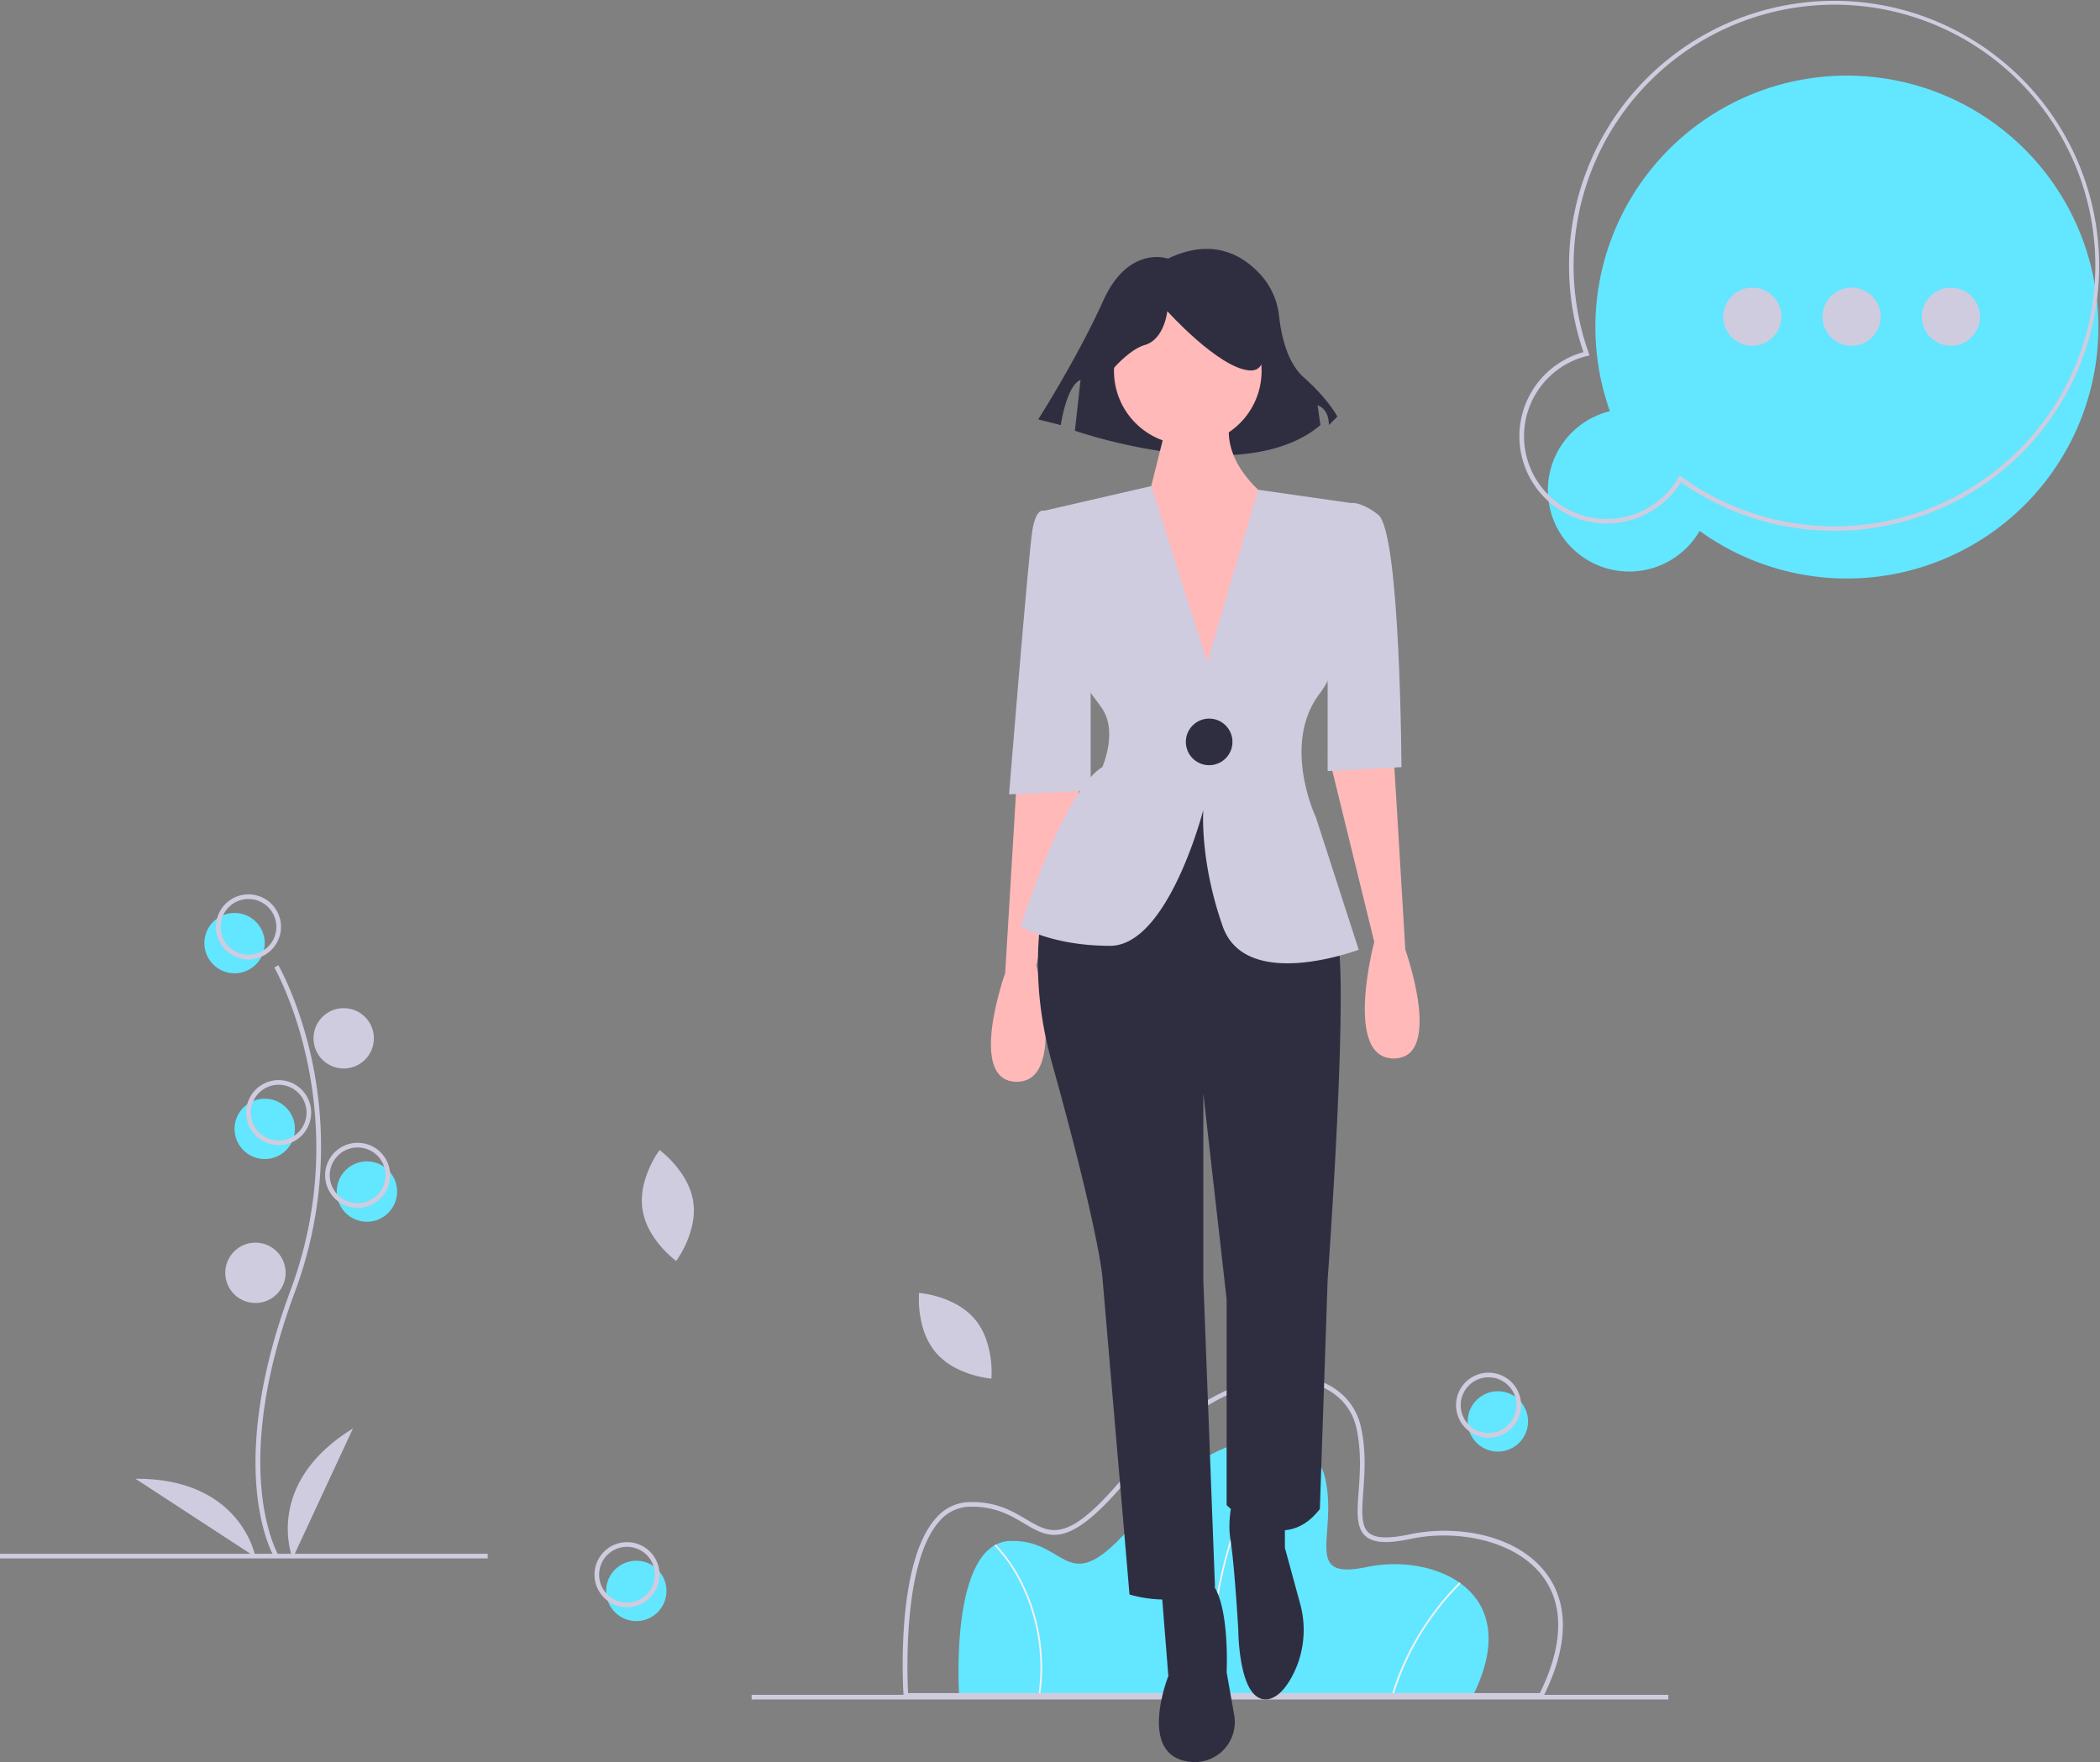 <svg id="af2bdc1b-6210-43fb-b58a-f82437f8cbdd" data-name="Layer 1" xmlns="http://www.w3.org/2000/svg" width="904.284" height="758.925" viewBox="0 0 904.284 758.925"><rect x="0" y="0" width="904.284" height="758.925" fill="#808080" stroke="none"/><title>things_to_say</title><circle cx="101" cy="406.193" r="13" fill="#63e6ff"/><circle cx="158" cy="513.193" r="13" fill="#63e6ff"/><circle cx="114" cy="486.193" r="13" fill="#63e6ff"/><path d="M782.149,800.731H560.875s-4.485-65.784,22.053-66.532,23.548,29.154,56.814-11.961,73.633-38.872,78.866-14.577-10.092,43.731,17.941,37.751S804.949,755.13,782.149,800.731Z" transform="translate(-147.858 -70.537)" fill="#63e6ff"/><path d="M667.777,800.745l-.747-.03c1.742-43.312,10.813-71.14,18.115-86.858,7.929-17.067,15.57-23.976,15.646-24.044l.497.559c-.075.067-7.627,6.908-15.493,23.859C678.533,729.883,669.512,757.597,667.777,800.745Z" transform="translate(-147.858 -70.537)" fill="#f2f2f2"/><path d="M747.861,800.835l-.718-.209c8.641-29.66,28.99-48.387,29.195-48.573l.502.553A115.174,115.174,0,0,0,747.861,800.835Z" transform="translate(-147.858 -70.537)" fill="#f2f2f2"/><path d="M595.727,800.782l-.741-.103a81.417,81.417,0,0,0-7.323-47.588,65.526,65.526,0,0,0-11.557-16.865l.517-.539a66.346,66.346,0,0,1,11.71,17.073A82.163,82.163,0,0,1,595.727,800.782Z" transform="translate(-147.858 -70.537)" fill="#f2f2f2"/><path d="M812.18,801.731H537.009l-.063-.932c-.158-2.319-3.668-57.016,14.054-76.532a19.411,19.411,0,0,1,14.185-6.806c11.552-.329,18.812,3.999,24.667,7.472,11.037,6.547,18.328,10.873,44.837-21.892,28.718-35.495,59.703-43.131,77.516-38.885,11.509,2.744,19.441,10.5,21.763,21.278,2.198,10.206,1.498,19.796.936,27.501-.602,8.245-1.078,14.757,2.309,17.708,2.827,2.462,8.469,2.687,17.755.705,18.888-4.029,45.243-.582,58.472,16.51,7.117,9.195,12.724,25.91-.981,53.32Zm-273.293-2H810.942c10.212-20.719,10.531-38.223.914-50.648-12.135-15.679-37.595-19.806-56.473-15.778-10.089,2.153-16.101,1.797-19.486-1.153-4.14-3.607-3.632-10.56-2.99-19.361.554-7.578,1.242-17.009-.896-26.935-2.153-9.995-9.542-17.195-20.271-19.753-17.244-4.114-47.364,3.426-75.497,38.197-27.596,34.107-35.909,29.178-47.412,22.354-5.928-3.516-12.658-7.503-23.591-7.193a17.483,17.483,0,0,0-12.761,6.152C536.552,743.151,538.496,792.336,538.887,799.731Z" transform="translate(-147.858 -70.537)" fill="#cfcce0"/><rect x="323.657" y="729.94" width="394.74" height="2" fill="#cfcce0"/><path d="M446.375,588.11a26.737,26.737,0,0,1,.04,7.335c-.067.552-.151,1.094-.249,1.63l.001.004a43.446,43.446,0,0,1-6.812,16.068c-.218.314-.343.477-.343.477l-.467-.356a44.874,44.874,0,0,1-9.514-10.443c-.227-.359-.456-.722-.673-1.095a28.626,28.626,0,0,1-3.836-10.302l-.008-.053c-.058-.389-.108-.778-.145-1.166a29.415,29.415,0,0,1,.867-10.157c.104-.413.213-.818.331-1.221a44.887,44.887,0,0,1,5.967-12.495c.218-.314.343-.477.343-.477s.167.12.467.356a44.879,44.879,0,0,1,9.294,10.108c.225.343.447.691.665,1.047a30.59,30.59,0,0,1,3.434,7.751c.133.477.252.964.354,1.454C446.204,587.08,446.297,587.592,446.375,588.11Z" transform="translate(-147.858 -70.537)" fill="#cfcce0"/><path d="M567.639,638.709a26.737,26.737,0,0,1,3.884,6.223c.233.505.446,1.011.644,1.519l.003.003a43.445,43.445,0,0,1,2.633,17.253c-.021.382-.041.586-.041.586l-.585-.058a44.874,44.874,0,0,1-13.579-3.898c-.382-.186-.767-.376-1.147-.58a28.626,28.626,0,0,1-8.671-6.757l-.034-.041c-.253-.3-.5-.606-.735-.916a29.416,29.416,0,0,1-4.592-9.101c-.128-.406-.248-.808-.359-1.213a44.888,44.888,0,0,1-1.477-13.768c.021-.382.041-.586.041-.586s.205.015.585.058a44.879,44.879,0,0,1,13.216,3.728c.372.174.743.354,1.116.542a30.589,30.589,0,0,1,6.99,4.796c.364.336.72.689,1.064,1.052Q567.134,638.107,567.639,638.709Z" transform="translate(-147.858 -70.537)" fill="#cfcce0"/><path d="M585.724,405.958,580.705,489.601s-16.729,46.84,5.019,46.84,8.364-50.186,8.364-50.186l20.074-81.971Z" transform="translate(-147.858 -70.537)" fill="#ffb9b9"/><path d="M747.992,395.92l5.019,83.644s16.729,46.84-5.019,46.84-8.364-50.186-8.364-50.186L719.553,394.248Z" transform="translate(-147.858 -70.537)" fill="#ffb9b9"/><path d="M647.62,750.569l3.346,41.822s-13.383,33.457,8.364,36.803q.326.05.646.095a17.255,17.255,0,0,0,19.338-20.126l-3.255-18.445s1.673-33.457-8.364-40.149S647.62,750.569,647.62,750.569Z" transform="translate(-147.858 -70.537)" fill="#2f2e41"/><path d="M679.404,713.766s-3.346,10.037-1.673,20.074,3.346,38.476,3.346,38.476,0,30.112,11.71,30.112c4.182,0,7.724-3.627,10.55-8.291a42.451,42.451,0,0,0,4.306-33.149l-6.491-23.802V718.784Z" transform="translate(-147.858 -70.537)" fill="#2f2e41"/><path d="M617.508,407.631S580.705,456.144,600.779,528.077s21.747,92.008,21.747,92.008l11.71,137.175s20.074,6.691,36.803-3.346L666.021,621.758V541.46l10.037,88.662v88.662s23.42,23.42,40.149,1.673l3.346-98.699s10.037-137.175,3.346-150.558-21.747-60.223-21.747-60.223Z" transform="translate(-147.858 -70.537)" fill="#2f2e41"/><path d="M650.823,181.915s-17.013-6.076-27.95,18.228S594.924,251.181,594.924,251.181l9.722,2.43s2.43-17.013,8.506-19.443l-2.43,21.874s72.912,25.519,105.722-2.43L715.229,245.105s4.861,1.215,4.861,8.506l3.646-3.646s-3.646-7.291-14.582-17.013c-7.178-6.381-9.645-18.52-10.493-26.11a31.596,31.596,0,0,0-7.274-17.206C684.118,181.213,670.874,172.261,650.823,181.915Z" transform="translate(-147.858 -70.537)" fill="#2f2e41"/><circle cx="511.472" cy="159.769" r="31.785" fill="#ffb9b9"/><path d="M650.966,250.381,640.928,290.53,671.04,377.519,694.46,285.511s-21.747-15.056-16.729-35.13Z" transform="translate(-147.858 -70.537)" fill="#ffb9b9"/><path d="M732.936,479.564s-48.513,18.402-58.55-10.037-8.364-50.186-8.364-50.186-15.056,58.55-40.149,58.55-38.476-8.364-38.476-8.364,18.402-58.55,35.13-68.588c0,0,.084-.201.234-.569.937-2.342,4.249-11.626,1.924-19.79a16.983,16.983,0,0,0-2.158-4.734c-6.691-10.037-13.383-13.383-11.71-38.476l-13.383-46.84L643.588,279.89l24.106,75.881,21.948-74.292,39.948,5.705s3.346,60.223-13.383,81.971a36.111,36.111,0,0,0-5.889,11.426c-2.911,9.234-2.225,18.954-.652,26.716h.017a73.882,73.882,0,0,0,4.851,15.39Z" transform="translate(-147.858 -70.537)" fill="#cfcce0"/><path d="M719.553,288.857l10.037-1.673s4.182-.836,11.71,5.019c9.613,7.477,10.037,108.737,10.037,108.737L719.553,402.612V288.857Z" transform="translate(-147.858 -70.537)" fill="#cfcce0"/><path d="M605.798,293.875l-8.364-3.346s-3.346-1.673-5.019,8.364-10.037,113.755-10.037,113.755l35.13-1.673V335.697Z" transform="translate(-147.858 -70.537)" fill="#cfcce0"/><path d="M622.566,234.934s9.722-13.367,18.228-15.798,9.722-14.582,9.722-14.582,21.874,24.304,35.241,25.519,1.215-29.165,1.215-29.165l-24.304-6.076-23.089,2.43-18.228,12.152Z" transform="translate(-147.858 -70.537)" fill="#2f2e41"/><circle cx="520.673" cy="319.528" r="10.037" fill="#2f2e41"/><path d="M841.093,247.632a108.3,108.3,0,1,1,38.651,51.564,35.032,35.032,0,1,1-38.651-51.564Z" transform="translate(-147.858 -70.537)" fill="#63e6ff"/><circle cx="754.564" cy="136.408" r="12.533" fill="#cfcce0"/><circle cx="797.324" cy="136.408" r="12.533" fill="#cfcce0"/><circle cx="840.084" cy="136.408" r="12.533" fill="#cfcce0"/><path d="M830.379,294.855a37.597,37.597,0,0,1-.658-72.661,114.14,114.14,0,1,1,41.981,56.003A37.715,37.715,0,0,1,830.379,294.855ZM965.706,76.072a112.342,112.342,0,0,0-133.739,146.48l.372,1.043-1.075.264a35.596,35.596,0,1,0,39.271,52.394l.554-.96.898.649A112.341,112.341,0,1,0,965.706,76.072Z" transform="translate(-147.858 -70.537)" fill="#cfcce0"/><path d="M266.004,741.252c-.229-.375-5.641-9.41-7.517-28.172-1.721-17.213-.614-46.227,14.433-86.698,28.506-76.671-6.569-138.533-6.928-139.149l1.73-1.004c.091.156,9.142,15.929,14.488,41.044a179.061,179.061,0,0,1-7.416,99.807c-28.457,76.54-7.301,112.773-7.084,113.131Z" transform="translate(-147.858 -70.537)" fill="#cfcce0"/><path d="M254.858,483.731a14,14,0,1,1,14-14A14.016,14.016,0,0,1,254.858,483.731Zm0-26a12,12,0,1,0,12,12A12.014,12.014,0,0,0,254.858,457.731Z" transform="translate(-147.858 -70.537)" fill="#cfcce0"/><circle cx="148" cy="447.193" r="13" fill="#cfcce0"/><path d="M267.858,563.731a14,14,0,1,1,14-14A14.016,14.016,0,0,1,267.858,563.731Zm0-26a12,12,0,1,0,12,12A12.013,12.013,0,0,0,267.858,537.731Z" transform="translate(-147.858 -70.537)" fill="#cfcce0"/><path d="M301.858,590.731a14,14,0,1,1,14-14A14.016,14.016,0,0,1,301.858,590.731Zm0-26a12,12,0,1,0,12,12A12.013,12.013,0,0,0,301.858,564.731Z" transform="translate(-147.858 -70.537)" fill="#cfcce0"/><circle cx="645" cy="612.193" r="13" fill="#63e6ff"/><path d="M788.858,689.731a14,14,0,1,1,14-14A14.016,14.016,0,0,1,788.858,689.731Zm0-26a12,12,0,1,0,12,12A12.013,12.013,0,0,0,788.858,663.731Z" transform="translate(-147.858 -70.537)" fill="#cfcce0"/><circle cx="274" cy="685.193" r="13" fill="#63e6ff"/><path d="M417.858,762.73a14,14,0,1,1,14-14A14.016,14.016,0,0,1,417.858,762.73Zm0-26a12,12,0,1,0,12,12A12.013,12.013,0,0,0,417.858,736.73Z" transform="translate(-147.858 -70.537)" fill="#cfcce0"/><circle cx="110" cy="548.193" r="13" fill="#cfcce0"/><path d="M273.858,741.731s-13-32,26-56Z" transform="translate(-147.858 -70.537)" fill="#cfcce0"/><path d="M257.87,741.15s-5.916-34.029-51.709-33.738Z" transform="translate(-147.858 -70.537)" fill="#cfcce0"/><rect y="669.193" width="210" height="2" fill="#cfcce0"/></svg>